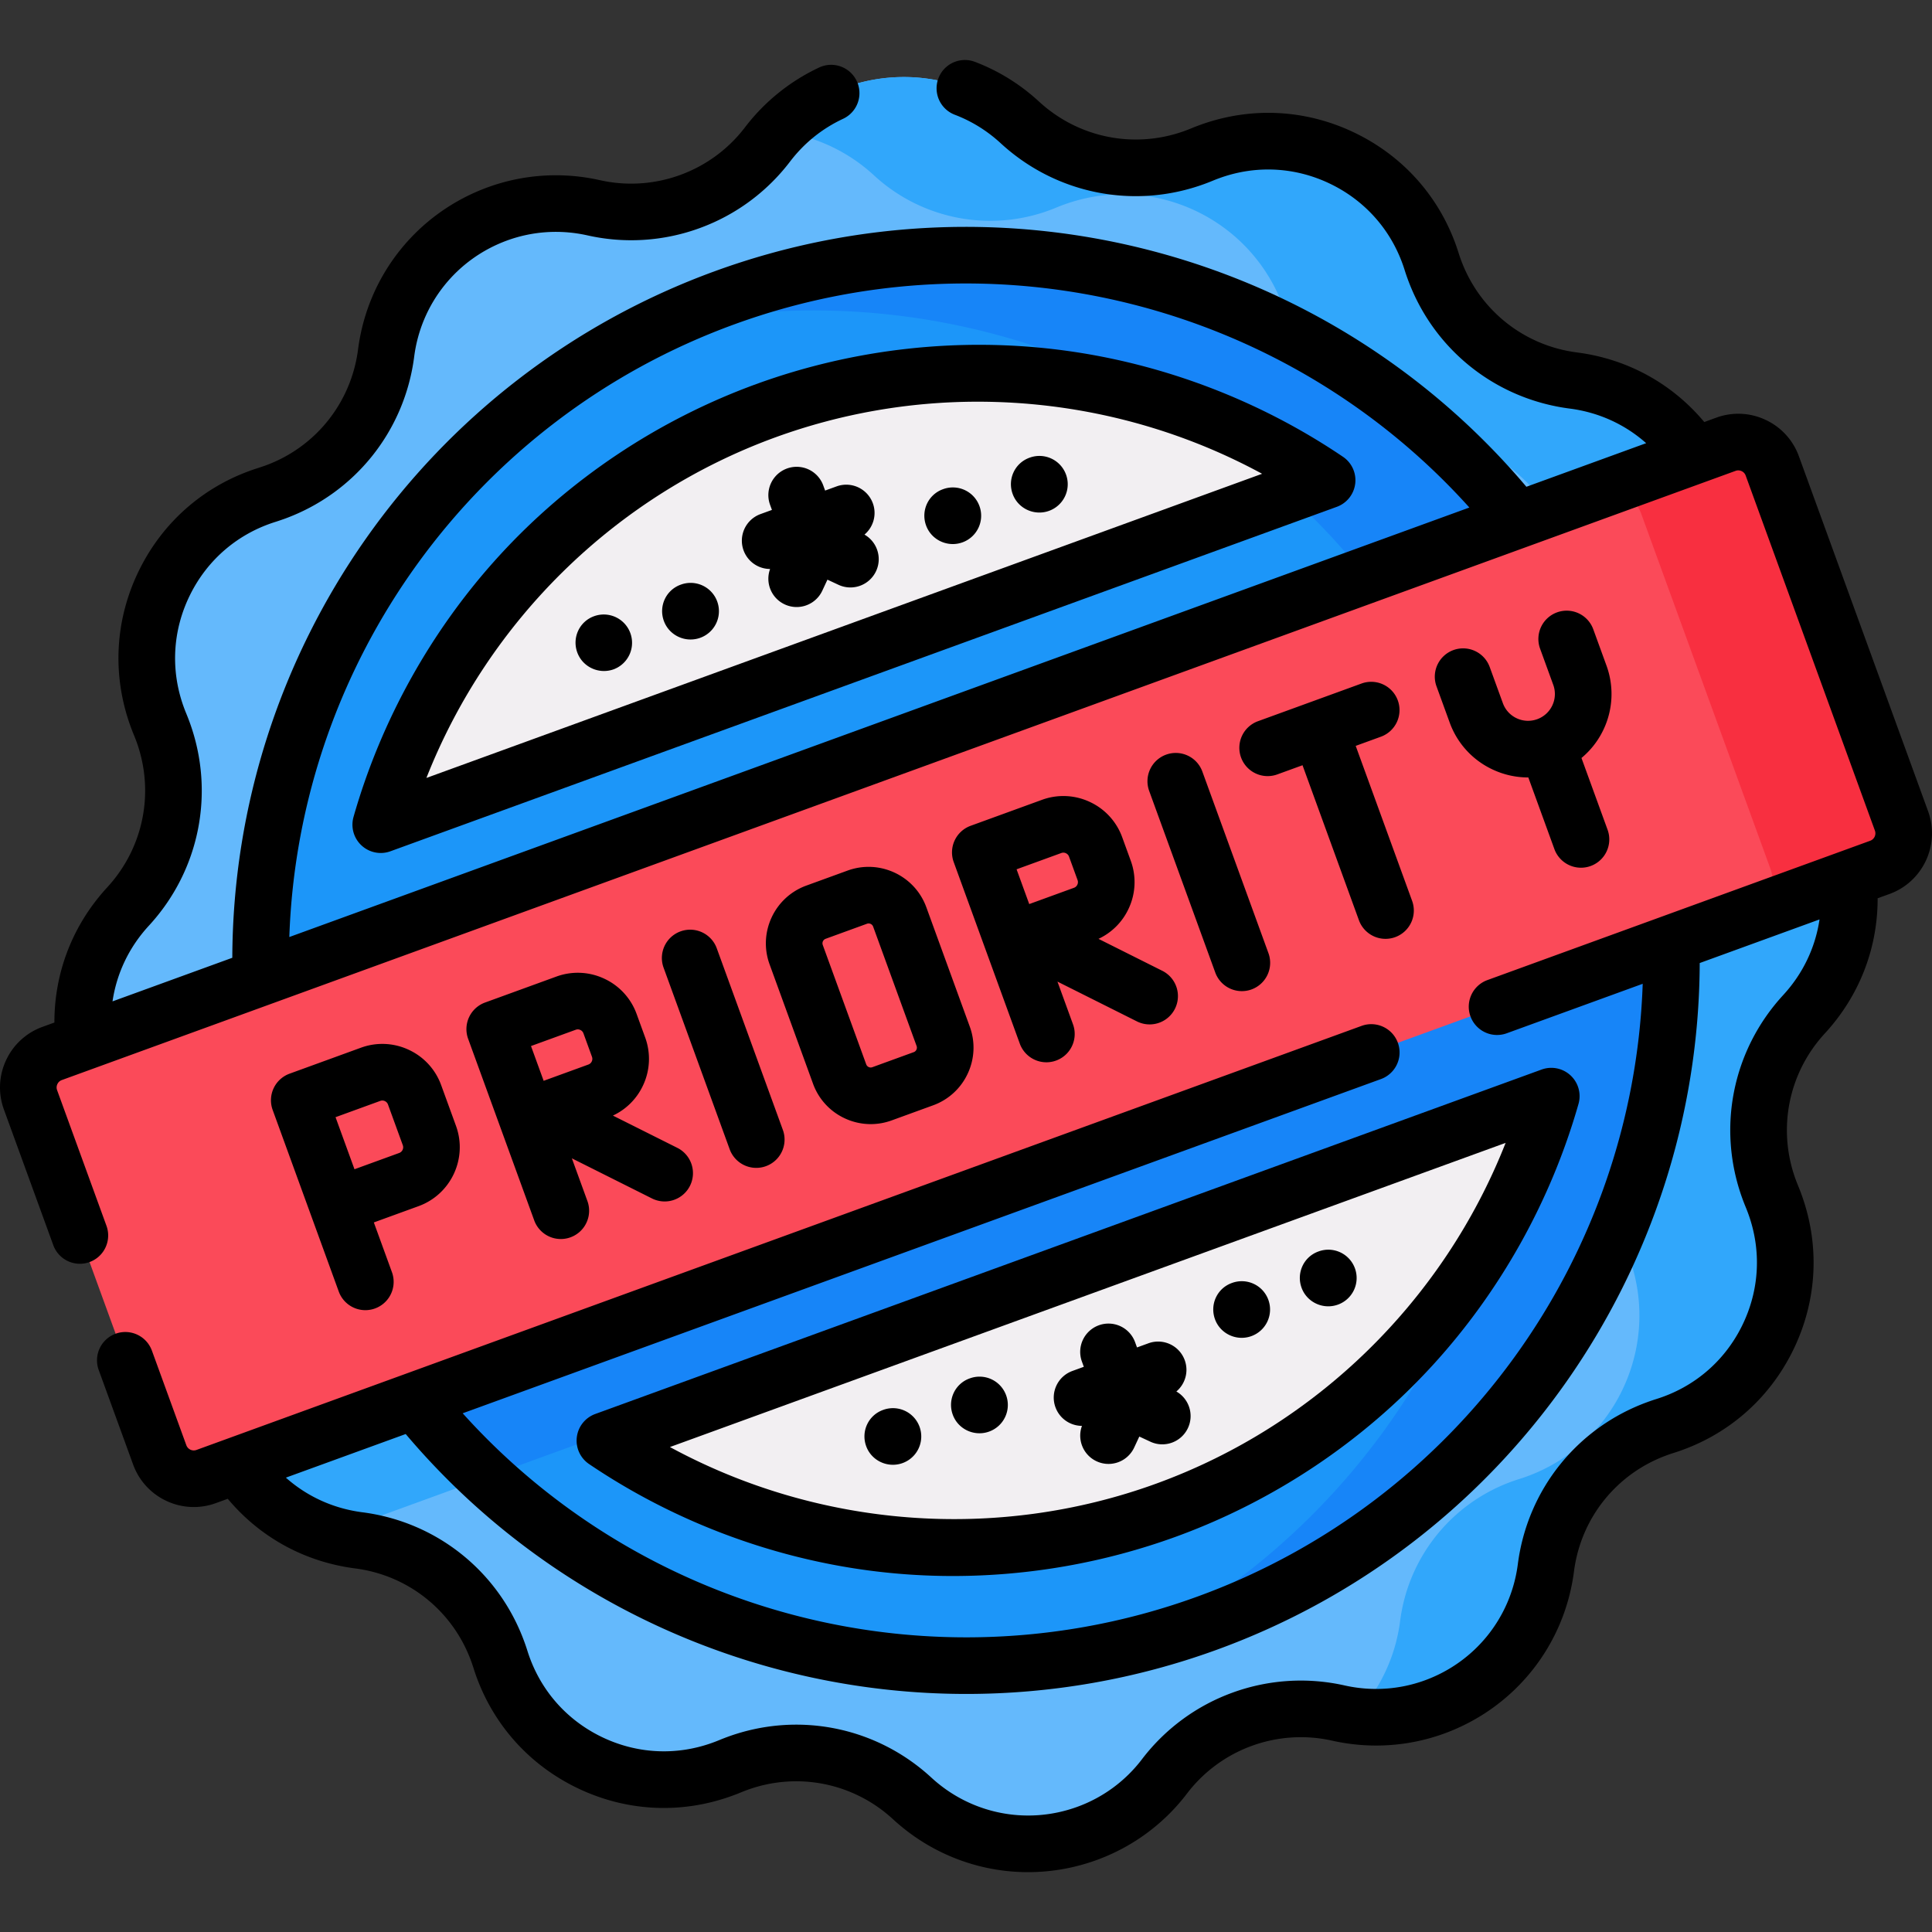 <svg xmlns="http://www.w3.org/2000/svg" version="1.1" xmlns:xlink="http://www.w3.org/1999/xlink" xmlns:svgjs="http://svgjs.com/svgjs" width="512" height="512" x="0" y="0" viewBox="0 0 512.005 512.005" style="enable-background:new 0 0 512 512" xml:space="preserve" class=""><rect x="0" y="0" width="512.005" height="512.005" fill="#333333" stroke="none"/><g><path fill="#64b9fc" d="m63.005 388.252 426.81-155.346c1.428 12.59-2.383 25.739-11.727 35.888a45.408 45.408 0 0 0-8.515 48.277c.285.672.54 1.345.783 2.012 8.804 24.189-4.319 51.08-29.156 58.833a45.408 45.408 0 0 0-31.51 37.554c-2.267 17.559-14.189 31.312-29.561 36.906-7.852 2.858-16.613 3.586-25.441 1.603-8.66-1.943-17.483-1.274-25.489 1.64s-15.194 8.073-20.58 15.127c-5.488 7.194-12.667 12.268-20.519 15.126-15.371 5.595-33.344 2.723-46.368-9.271a45.408 45.408 0 0 0-48.277-8.515c-.672.285-1.345.541-2.012.783-24.188 8.804-51.079-4.319-58.833-29.156a45.408 45.408 0 0 0-37.554-31.51c-13.681-1.766-25.052-9.389-32.051-19.951z" data-original="#64b9fc" class=""></path><path fill="#31a7fb" d="m463.52 242.477-12.336 4.49L63.005 388.252c5.667 8.556 14.203 15.179 24.505 18.321l356.684-129.822a45.912 45.912 0 0 1-4.737 6.104 45.408 45.408 0 0 0-8.515 48.277c.285.672.541 1.345.783 2.012 8.804 24.189-4.319 51.08-29.156 58.833a45.408 45.408 0 0 0-31.51 37.554 45.176 45.176 0 0 1-11.864 25.217 44.944 44.944 0 0 0 20.935-2.372c15.371-5.595 27.294-19.347 29.561-36.906a45.407 45.407 0 0 1 31.51-37.554c24.836-7.753 37.96-34.644 29.156-58.833a41.63 41.63 0 0 0-.783-2.012 45.408 45.408 0 0 1 8.515-48.277c9.344-10.149 13.155-23.298 11.727-35.888z" data-original="#31a7fb" class=""></path><path fill="#64b9fc" d="M449.008 120.79 22.198 276.136c-1.427-12.59 2.383-25.739 11.727-35.888a45.408 45.408 0 0 0 8.515-48.277 39.65 39.65 0 0 1-.783-2.012c-8.804-24.189 4.319-51.08 29.156-58.833a45.408 45.408 0 0 0 31.51-37.554c2.267-17.559 14.189-31.312 29.561-36.907 7.852-2.858 16.613-3.586 25.441-1.603 8.66 1.943 17.483 1.274 25.489-1.64s15.194-8.073 20.58-15.127c16.221-21.27 47.21-23.983 66.887-5.855a45.408 45.408 0 0 0 48.277 8.515 40.616 40.616 0 0 1 2.012-.783c24.188-8.804 51.079 4.319 58.833 29.156a45.408 45.408 0 0 0 37.554 31.51c13.681 1.767 25.052 9.39 32.051 19.952z" data-original="#64b9fc" class=""></path><path fill="#31a7fb" d="m449.008 120.79-38.631 14.061c-6.999-10.562-18.37-18.185-32.052-19.954a45.41 45.41 0 0 1-37.555-31.51c-7.753-24.836-34.644-37.96-58.833-29.156a41.63 41.63 0 0 0-2.012.783 45.408 45.408 0 0 1-48.277-8.515 45.186 45.186 0 0 0-25.298-11.692c16.807-18.032 45.389-19.45 63.929-2.369a45.408 45.408 0 0 0 48.277 8.515 40.616 40.616 0 0 1 2.012-.783c24.188-8.804 51.079 4.319 58.833 29.156a45.408 45.408 0 0 0 37.554 31.51c13.683 1.769 25.054 9.392 32.053 19.954z" data-original="#31a7fb" class=""></path><circle cx="256.007" cy="254.521" r="186.9" fill="#1c96f9" data-original="#1c96f9" class=""></circle><path fill="#1785f8" d="M192.083 78.894a190.147 190.147 0 0 0-19.78 8.491c91.135-21.81 186.124 27.753 218.94 117.914a187.846 187.846 0 0 1 8.924 34.191L95.533 350.368a185.616 185.616 0 0 0 33.297 41.164l272.264-99.096c-7.632 60.561-44.776 115.453-101.774 143.923a189.87 189.87 0 0 0 20.61-6.21c96.997-35.304 147.008-142.554 111.704-239.551S289.08 43.59 192.083 78.894z" data-original="#1785f8" class=""></path><g fill="#f2eff2"><path d="m160.309 381.775 250.803-91.285c-13.982 49.051-50.488 90.941-102.08 109.719s-106.482 10.154-148.723-18.434zM351.704 127.267l-250.803 91.285c13.982-49.051 50.488-90.941 102.08-109.719s106.483-10.154 148.723 18.434z" fill="#f2eff2" data-original="#f2eff2" class=""></path></g><path fill="#fb4a59" d="M498.191 229.86 54.631 391.303c-4.979 1.812-10.485-.755-12.297-5.734l-34.246-94.09c-1.812-4.979.755-10.485 5.734-12.297l443.561-161.443c4.979-1.812 10.485.755 12.297 5.734l34.246 94.09c1.812 4.979-.756 10.485-5.735 12.297z" data-original="#fb4a59" class=""></path><path fill="#f82f40" d="m469.68 123.476 34.244 94.085a9.591 9.591 0 0 1-5.734 12.297l-34.746 12.646a9.59 9.59 0 0 0 5.734-12.297l-34.244-94.085a9.591 9.591 0 0 0-12.297-5.734l34.746-12.646a9.59 9.59 0 0 1 12.297 5.734z" data-original="#f82f40" class=""></path><path d="M152.866 380.856a7.499 7.499 0 0 0 3.24 7.131c22.083 14.945 47.696 24.698 74.071 28.203a169.803 169.803 0 0 0 22.357 1.473 173.08 173.08 0 0 0 59.064-10.405c26.007-9.466 49.561-25.197 68.113-45.494 17.952-19.639 31.304-43.573 38.613-69.217a7.501 7.501 0 0 0-9.779-9.104l-250.802 91.285a7.502 7.502 0 0 0-4.877 6.128zm246.145-77.98c-16.413 41.673-50.123 74.847-92.543 90.285-42.418 15.439-89.565 11.697-128.926-9.677zM355.908 121.056c-22.083-14.945-47.696-24.698-74.071-28.203-27.259-3.623-55.414-.533-81.421 8.933s-49.561 25.197-68.114 45.494c-17.951 19.638-31.304 43.573-38.613 69.217a7.503 7.503 0 0 0 9.778 9.104l250.804-91.285a7.501 7.501 0 0 0 1.637-13.26zm-242.905 85.11c16.413-41.674 50.123-74.847 92.542-90.285a156.678 156.678 0 0 1 53.594-9.425c26.106 0 52.079 6.475 75.332 19.102z" fill="#000000" data-original="#000000" class=""></path><path d="m510.973 214.998-34.246-94.09a16.987 16.987 0 0 0-8.839-9.646 16.97 16.97 0 0 0-13.071-.571l-3.164 1.152c-8.538-10.21-20.379-16.722-33.736-18.441-14.129-1.824-25.923-11.263-30.796-24.675a34.84 34.84 0 0 1-.555-1.634c-4.355-13.939-13.957-25.181-27.036-31.653-13.086-6.476-27.836-7.298-41.522-2.319-.767.278-1.559.582-2.295.889-.567.232-1.133.457-1.702.664-13.367 4.868-28.179 1.897-38.653-7.75-5.03-4.633-10.787-8.191-17.111-10.58a7.501 7.501 0 0 0-5.299 14.033c4.518 1.706 8.639 4.257 12.248 7.58 14.618 13.463 35.291 17.606 53.946 10.812a58.883 58.883 0 0 0 2.301-.896 38.971 38.971 0 0 1 1.688-.654c9.803-3.566 20.368-2.976 29.746 1.666 9.371 4.637 16.251 12.692 19.373 22.686.247.792.519 1.595.788 2.32 6.781 18.666 23.242 31.843 42.962 34.389 7.669.987 14.639 4.18 20.254 9.169l-31.742 11.553c-52.443-62.057-138.389-85.04-214.99-57.159C112.913 99.725 61.846 172.579 61.564 253.825l-31.745 11.554c1.098-7.432 4.384-14.358 9.622-20.045 13.467-14.611 17.61-35.283 10.813-53.948a61.72 61.72 0 0 0-.899-2.31 37.923 37.923 0 0 1-.651-1.679c-3.567-9.807-2.975-20.372 1.669-29.751 4.637-9.366 12.691-16.24 22.677-19.356l.113-.036a97.997 97.997 0 0 0 2.218-.756c18.665-6.793 31.839-23.257 34.383-42.971 1.819-14.127 11.278-25.937 24.681-30.817 6.789-2.465 14.135-2.924 21.241-1.331a52.814 52.814 0 0 0 29.694-1.91 52.838 52.838 0 0 0 23.98-17.632c3.758-4.929 8.495-8.752 14.081-11.361a7.5 7.5 0 0 0-6.35-13.59 53.079 53.079 0 0 0-19.656 15.854 37.869 37.869 0 0 1-17.188 12.635 37.855 37.855 0 0 1-21.28 1.368c-9.904-2.22-20.153-1.575-29.648 1.871-18.7 6.809-31.894 23.286-34.431 42.996-1.823 14.126-11.263 25.925-24.578 30.771-.58.205-1.187.41-1.785.607-13.91 4.357-25.128 13.944-31.594 27.002-6.48 13.087-7.305 27.838-2.321 41.538.279.767.582 1.558.885 2.28.233.569.457 1.137.665 1.707 4.87 13.373 1.901 28.183-7.75 38.653-9.124 9.906-14.01 22.506-13.993 35.815l-3.159 1.15a16.976 16.976 0 0 0-9.647 8.839 16.982 16.982 0 0 0-.571 13.07l13.08 35.937a7.502 7.502 0 0 0 7.048 4.937 7.5 7.5 0 0 0 7.047-10.067l-13.08-35.937c-.245-.673-.097-1.242.07-1.601s.508-.837 1.182-1.082l443.561-161.443c.673-.244 1.242-.098 1.601.069s.838.508 1.083 1.183l34.246 94.089a2.097 2.097 0 0 1-1.252 2.685l-101.479 36.935a7.5 7.5 0 0 0 5.131 14.095l36.061-13.125c-2.503 72.725-49.028 137.291-117.978 162.385a178.975 178.975 0 0 1-61.284 10.816c-50.088-.003-98.936-21.004-133.459-59.38L366 285.955a7.5 7.5 0 0 0-5.131-14.095L52.065 384.255a2.095 2.095 0 0 1-2.684-1.251l-9.124-25.068a7.5 7.5 0 0 0-14.096 5.131l9.125 25.068c2.524 6.935 9.095 11.248 16.08 11.248 1.937 0 3.907-.332 5.83-1.032l3.165-1.152c8.535 10.206 20.374 16.721 33.741 18.45 14.125 1.815 25.918 11.25 30.791 24.66.197.535.386 1.094.557 1.638 4.354 13.939 13.956 25.181 27.035 31.653 13.087 6.477 27.835 7.299 41.529 2.318a53.64 53.64 0 0 0 2.291-.888 45.569 45.569 0 0 1 1.701-.663c13.364-4.867 28.177-1.898 38.65 7.748 9.965 9.185 22.749 14.031 35.799 14.03a53.132 53.132 0 0 0 18.207-3.228 52.682 52.682 0 0 0 23.919-17.616 37.865 37.865 0 0 1 17.178-12.633 37.978 37.978 0 0 1 21.289-1.37c9.905 2.221 20.157 1.573 29.646-1.871 18.702-6.81 31.896-23.286 34.433-42.997 1.824-14.13 11.263-25.924 24.67-30.795a33.139 33.139 0 0 1 1.638-.556c13.939-4.354 25.181-13.956 31.653-27.035 6.477-13.088 7.3-27.836 2.321-41.52a50.895 50.895 0 0 0-.892-2.303 47.216 47.216 0 0 1-.662-1.698c-4.867-13.367-1.897-28.178 7.75-38.653 9.132-9.913 14.017-22.512 13.995-35.813l3.158-1.149c8.855-3.223 13.438-13.051 10.215-21.91zM194.652 85.939c68.943-25.096 146.083-5.541 194.75 48.562L76.674 248.325c2.502-72.725 49.028-137.292 117.978-162.386zm277.918 177.77c-13.463 14.618-17.605 35.29-10.812 53.946.274.755.57 1.509.896 2.301.233.561.451 1.129.654 1.689 3.566 9.804 2.975 20.367-1.666 29.746-4.638 9.371-12.693 16.25-22.68 19.369a49.76 49.76 0 0 0-2.327.791c-18.665 6.78-31.842 23.241-34.388 42.962-1.818 14.128-11.277 25.937-24.681 30.816-6.787 2.465-14.131 2.927-21.241 1.332a52.908 52.908 0 0 0-29.693 1.91 52.844 52.844 0 0 0-23.98 17.632 37.719 37.719 0 0 1-17.123 12.619c-13.4 4.884-28.233 1.917-38.711-7.739-14.617-13.462-35.288-17.604-53.946-10.812-.753.274-1.507.57-2.301.896-.563.235-1.134.452-1.688.654-9.805 3.565-20.368 2.975-29.747-1.666-9.37-4.638-16.25-12.693-19.372-22.689a48.939 48.939 0 0 0-.788-2.317c-6.784-18.672-23.246-31.845-42.957-34.377-7.673-.993-14.644-4.189-20.259-9.178l31.757-11.559c37.581 44.467 92.35 68.884 148.571 68.882 22.233 0 44.696-3.817 66.404-11.719 76.608-27.882 127.675-100.735 127.956-181.979l31.75-11.556c-1.096 7.427-4.384 14.354-9.628 20.046z" fill="#000000" data-original="#000000" class=""></path><path d="m120.844 298.369-3.927-10.788a16.494 16.494 0 0 0-8.584-9.367 16.49 16.49 0 0 0-12.693-.554l-18.897 6.878a7.5 7.5 0 0 0-4.483 9.613l17.515 48.122a7.502 7.502 0 0 0 7.048 4.937 7.5 7.5 0 0 0 7.047-10.067l-4.798-13.183 11.85-4.313c8.601-3.129 13.052-12.674 9.922-21.278zm-15.052 7.183-11.85 4.313-5.021-13.797 11.85-4.313a1.564 1.564 0 0 1 1.224.053c.274.128.64.389.827.903l3.927 10.787a1.606 1.606 0 0 1-.957 2.054zM170.421 287.629a16.493 16.493 0 0 0 .555-12.693l-2.259-6.207a16.493 16.493 0 0 0-8.584-9.368 16.494 16.494 0 0 0-12.693-.554l-18.897 6.878a7.5 7.5 0 0 0-4.482 9.613l17.515 48.122a7.505 7.505 0 0 0 7.048 4.937 7.5 7.5 0 0 0 7.047-10.067l-4.119-11.315 21.162 10.596a7.5 7.5 0 1 0 6.715-13.412l-17.002-8.514a16.48 16.48 0 0 0 7.994-8.016zm-13.594-6.339c-.128.273-.389.64-.903.827l-11.85 4.313-3.354-9.216 11.851-4.313c.515-.19.948-.075 1.223.053.274.128.64.389.828.904l2.259 6.206a1.58 1.58 0 0 1-.054 1.226zM299.107 240.791a16.491 16.491 0 0 0 .555-12.692l-2.259-6.208a16.496 16.496 0 0 0-8.584-9.368 16.496 16.496 0 0 0-12.694-.554l-18.897 6.878a7.503 7.503 0 0 0-4.482 9.613l17.516 48.122a7.503 7.503 0 0 0 7.049 4.937 7.5 7.5 0 0 0 7.046-10.067l-4.119-11.315 21.163 10.596a7.5 7.5 0 0 0 6.714-13.412l-17.002-8.514a16.48 16.48 0 0 0 7.994-8.016zm-13.594-6.339c-.127.273-.388.64-.903.827l-11.85 4.313-3.354-9.216 11.85-4.313c.515-.188.95-.075 1.224.053s.641.389.828.903l2.259 6.207a1.58 1.58 0 0 1-.054 1.226zM180.341 246.831a7.5 7.5 0 0 0-4.483 9.613l17.515 48.122a7.505 7.505 0 0 0 7.048 4.937 7.5 7.5 0 0 0 7.047-10.067l-17.515-48.122a7.5 7.5 0 0 0-9.612-4.483zM224.632 230.71l-10.958 3.989c-8.432 3.07-12.795 12.428-9.726 20.859l11.512 31.631a16.171 16.171 0 0 0 8.415 9.184 16.21 16.21 0 0 0 6.868 1.533c1.877 0 3.76-.329 5.576-.99l10.957-3.988a16.173 16.173 0 0 0 9.185-8.415 16.17 16.17 0 0 0 .543-12.445l-11.513-31.629c-3.068-8.433-12.423-12.794-20.859-9.729zm18.235 47.463c-.102.219-.309.51-.72.659l-10.958 3.988c-.41.151-.755.06-.974-.042a1.258 1.258 0 0 1-.66-.72l-11.513-31.631c-.24-.66.102-1.394.762-1.634l10.957-3.988a1.282 1.282 0 0 1 1.635.763l11.513 31.63c.149.411.06.757-.042.975zM309.027 199.993a7.5 7.5 0 0 0-4.482 9.613l17.515 48.122a7.502 7.502 0 0 0 9.613 4.483 7.5 7.5 0 0 0 4.482-9.613l-17.515-48.122a7.497 7.497 0 0 0-9.613-4.483zM370.439 185.622a7.501 7.501 0 0 0-9.613-4.482l-13.716 4.992-.009.003-.008.003-13.716 4.993a7.5 7.5 0 0 0-4.482 9.613 7.502 7.502 0 0 0 9.613 4.483l6.677-2.43 14.949 41.074a7.502 7.502 0 0 0 9.613 4.483 7.5 7.5 0 0 0 4.482-9.613l-14.949-41.074 6.677-2.43a7.502 7.502 0 0 0 4.482-9.615zM407.385 190.593c-1.783.65-3.713.564-5.433-.237s-3.024-2.226-3.674-4.01l-3.489-9.586a7.502 7.502 0 0 0-9.613-4.482 7.5 7.5 0 0 0-4.482 9.613l3.489 9.586a21.962 21.962 0 0 0 11.431 12.474 22.033 22.033 0 0 0 9.329 2.083c.027 0 .053-.003.08-.003l6.911 18.988a7.503 7.503 0 0 0 7.049 4.937 7.5 7.5 0 0 0 7.046-10.067l-6.919-19.011a22.005 22.005 0 0 0 5.879-7.618 21.959 21.959 0 0 0 .738-16.902l-3.489-9.587a7.497 7.497 0 0 0-9.613-4.482 7.5 7.5 0 0 0-4.482 9.613l3.489 9.587a7.06 7.06 0 0 1-.237 5.433 7.063 7.063 0 0 1-4.01 3.671zM286.736 377.875c-1.333 3.621.306 7.719 3.866 9.378a7.46 7.46 0 0 0 3.165.705 7.503 7.503 0 0 0 6.802-4.332l1.363-2.923 2.923 1.362a7.497 7.497 0 0 0 9.967-3.627c1.662-3.563.28-7.758-3.073-9.674 2.339-1.97 3.328-5.256 2.221-8.297a7.502 7.502 0 0 0-9.613-4.482l-3.036 1.105-.506-1.39a7.501 7.501 0 0 0-9.613-4.482 7.5 7.5 0 0 0-4.482 9.613l.506 1.39-3.035 1.105a7.5 7.5 0 0 0-4.482 9.613 7.496 7.496 0 0 0 7.027 4.936zM229.097 141.678c2.338-1.97 3.326-5.255 2.22-8.295a7.502 7.502 0 0 0-9.613-4.482l-3.036 1.105-.506-1.391a7.5 7.5 0 0 0-14.095 5.131l.506 1.39-3.035 1.105a7.5 7.5 0 0 0 2.547 14.548c-1.332 3.621.307 7.719 3.867 9.378a7.463 7.463 0 0 0 3.165.705 7.502 7.502 0 0 0 6.802-4.332l1.363-2.923 2.923 1.363a7.501 7.501 0 0 0 9.967-3.629c1.66-3.562.278-7.757-3.075-9.673zM157.512 163.277l-.094.034c-3.892 1.418-5.85 5.706-4.431 9.598 1.108 3.04 4.006 4.918 7.077 4.918.86 0 1.733-.147 2.585-.458a7.5 7.5 0 0 0-5.137-14.092zM180.509 154.906l-.093.033c-3.902 1.389-5.893 5.662-4.503 9.564 1.092 3.067 4.004 4.972 7.096 4.972a7.57 7.57 0 0 0 2.532-.438 7.5 7.5 0 1 0-5.032-14.131zM249.95 129.632l-.094.034c-3.892 1.418-5.85 5.706-4.431 9.598 1.108 3.04 4.006 4.918 7.077 4.918.86 0 1.733-.147 2.585-.458a7.499 7.499 0 0 0 4.477-9.615 7.497 7.497 0 0 0-9.614-4.477zM275.446 135.831c.846 0 1.704-.143 2.543-.442a7.5 7.5 0 0 0-5.055-14.123l-.093.033c-3.899 1.396-5.884 5.672-4.487 9.572 1.096 3.062 4.005 4.96 7.092 4.96zM234.129 373.616l-.093.033c-3.902 1.389-5.893 5.662-4.503 9.564 1.092 3.067 4.004 4.972 7.096 4.972a7.57 7.57 0 0 0 2.532-.438 7.5 7.5 0 1 0-5.032-14.131zM259.572 379.834a7.53 7.53 0 0 0 2.586-.458 7.499 7.499 0 0 0 4.477-9.615 7.495 7.495 0 0 0-9.615-4.477l-.093.034c-3.892 1.418-5.85 5.706-4.431 9.598 1.108 3.04 4.006 4.918 7.076 4.918zM329.067 354.541a7.53 7.53 0 0 0 2.52-.435 7.5 7.5 0 0 0 4.565-9.573 7.494 7.494 0 0 0-9.573-4.565l-.094.033c-3.904 1.383-5.901 5.652-4.519 9.557 1.089 3.073 4.005 4.983 7.101 4.983zM352.01 346.19a7.52 7.52 0 0 0 2.609-.467 7.498 7.498 0 0 0 4.444-9.63 7.498 7.498 0 0 0-9.63-4.444l-.093.034c-3.887 1.432-5.83 5.726-4.398 9.613 1.115 3.027 4.007 4.894 7.068 4.894z" fill="#000000" data-original="#000000" class=""></path></g></svg>